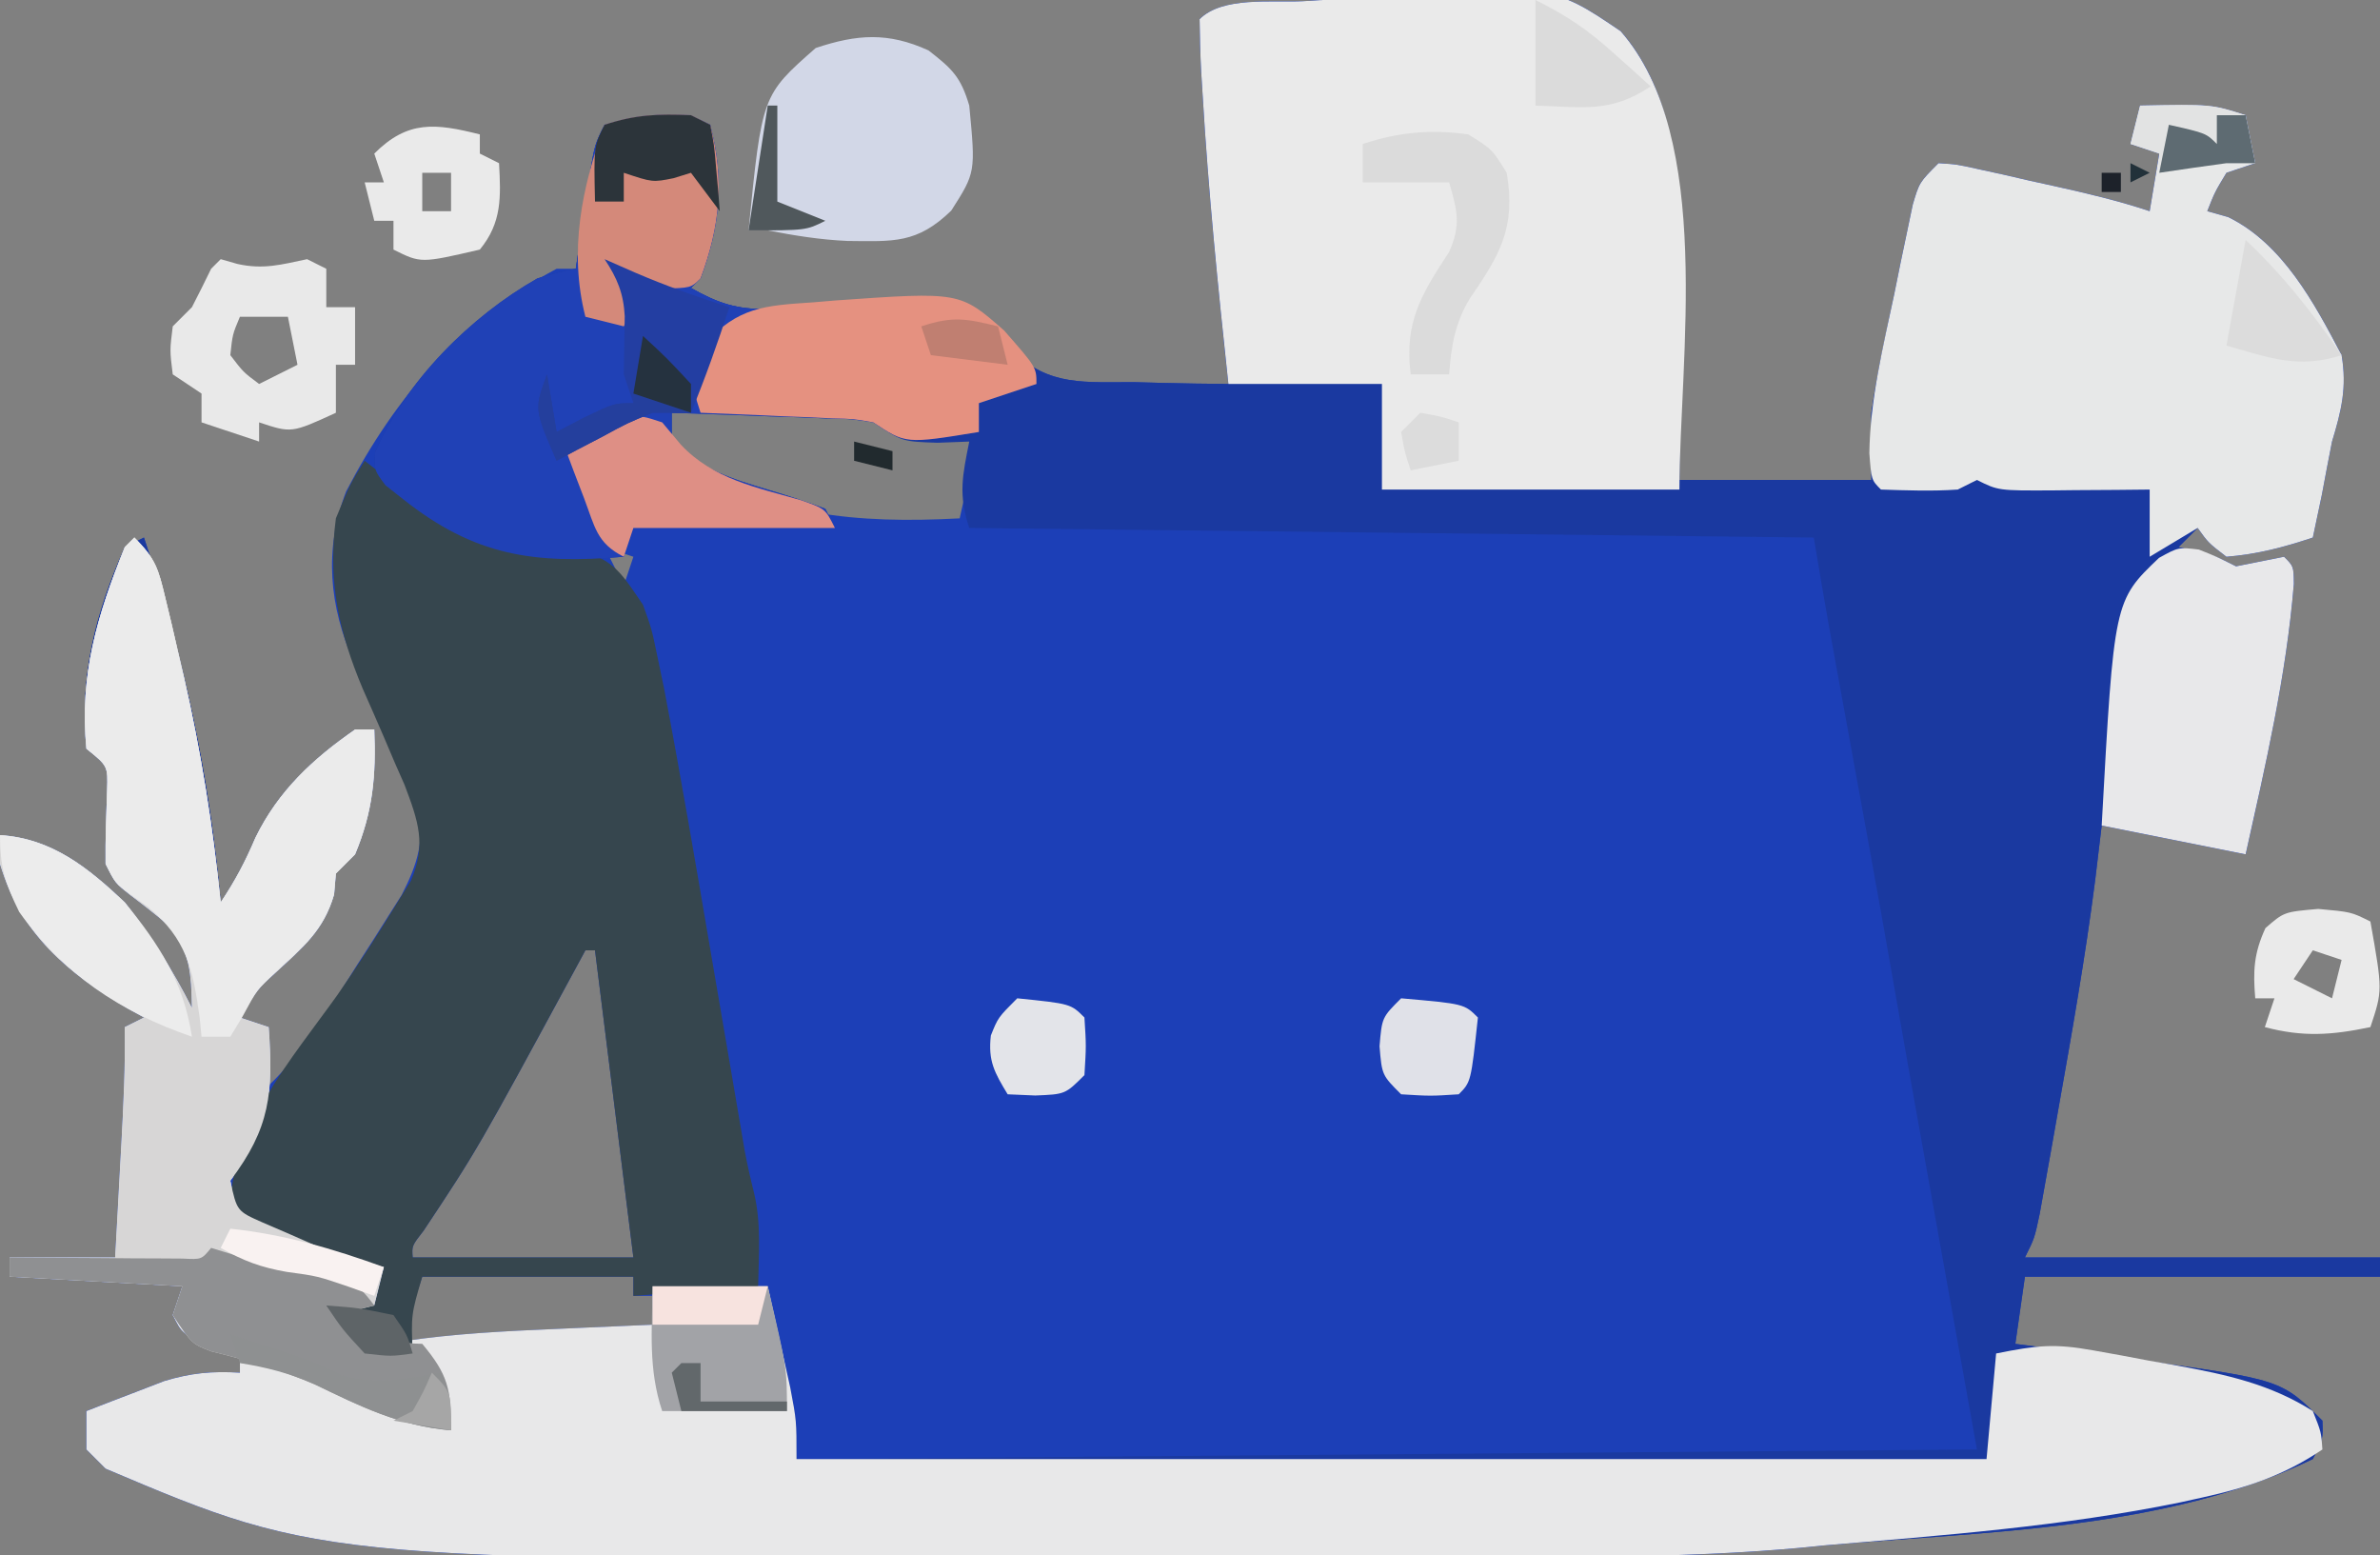 <?xml version="1.0" encoding="UTF-8"?>
<svg version="1.1" xmlns="http://www.w3.org/2000/svg" width="248" height="162">
<rect width="100%" height="100%" fill="#808080" stroke="none"/>
<path d="M0 0 C20.902 -1.459 20.902 -1.459 28.133 3.454 C35.922 12.302 34.225 27.108 34.258 38.204 C34.262 39.377 34.267 40.551 34.272 41.76 C34.277 44.575 34.269 47.389 34.258 50.204 C40.858 50.204 47.458 50.204 54.258 50.204 C54.258 47.894 54.258 45.584 54.258 43.204 C54.855 39.061 55.761 34.985 56.633 30.892 C56.855 29.795 57.076 28.699 57.305 27.569 C57.524 26.525 57.743 25.48 57.969 24.403 C58.267 22.978 58.267 22.978 58.572 21.523 C59.258 19.204 59.258 19.204 61.258 17.204 C63.181 17.328 63.181 17.328 65.504 17.849 C66.341 18.031 67.178 18.213 68.041 18.401 C68.917 18.604 69.793 18.807 70.695 19.017 C71.567 19.208 72.439 19.399 73.338 19.597 C76.709 20.345 79.979 21.111 83.258 22.204 C83.588 20.224 83.918 18.244 84.258 16.204 C83.268 15.874 82.278 15.544 81.258 15.204 C81.588 13.884 81.918 12.564 82.258 11.204 C89.686 11.061 89.686 11.061 93.258 12.204 C93.588 13.854 93.918 15.504 94.258 17.204 C93.268 17.534 92.278 17.864 91.258 18.204 C90.049 20.204 90.049 20.204 89.258 22.204 C89.982 22.409 90.707 22.614 91.453 22.825 C97.115 25.609 100.408 31.756 103.258 37.204 C103.827 40.557 103.236 42.986 102.258 46.204 C101.893 48.056 101.538 49.91 101.195 51.767 C100.887 53.247 100.576 54.726 100.258 56.204 C97.184 57.229 94.49 57.935 91.258 58.204 C89.383 56.767 89.383 56.767 88.258 55.204 C87.268 56.194 87.268 56.194 86.258 57.204 C86.877 57.348 87.495 57.493 88.133 57.642 C90.258 58.204 90.258 58.204 92.258 59.204 C93.926 58.879 95.593 58.546 97.258 58.204 C98.258 59.204 98.258 59.204 98.277 61.04 C97.498 70.598 95.339 79.862 93.258 89.204 C88.308 88.214 83.358 87.224 78.258 86.204 C78.031 88.102 77.804 89.999 77.57 91.954 C76.538 100.018 75.117 108.014 73.695 116.017 C73.473 117.275 73.251 118.533 73.023 119.83 C72.81 121.012 72.598 122.194 72.379 123.411 C72.187 124.478 71.996 125.545 71.799 126.645 C71.258 129.204 71.258 129.204 70.258 131.204 C82.468 131.204 94.678 131.204 107.258 131.204 C107.258 131.864 107.258 132.524 107.258 133.204 C95.048 133.204 82.838 133.204 70.258 133.204 C69.928 135.514 69.598 137.824 69.258 140.204 C70.141 140.317 70.141 140.317 71.043 140.432 C73.762 140.784 76.478 141.15 79.195 141.517 C80.122 141.635 81.048 141.752 82.002 141.874 C96.977 143.923 96.977 143.923 101.258 148.204 C101.32 150.142 101.32 150.142 100.258 152.204 C84.814 159.651 66.061 159.734 49.258 161.204 C48.419 161.288 47.579 161.373 46.715 161.46 C35.72 162.461 24.719 162.388 13.688 162.407 C12.066 162.411 12.066 162.411 10.413 162.416 C4.673 162.431 -1.067 162.44 -6.807 162.444 C-11.474 162.449 -16.142 162.462 -20.81 162.485 C-106.838 162.899 -106.838 162.899 -129.742 153.204 C-130.402 152.544 -131.062 151.884 -131.742 151.204 C-131.742 149.884 -131.742 148.564 -131.742 147.204 C-130.017 146.527 -128.287 145.863 -126.555 145.204 C-125.592 144.833 -124.629 144.462 -123.637 144.079 C-120.82 143.228 -118.661 143.033 -115.742 143.204 C-115.742 142.544 -115.742 141.884 -115.742 141.204 C-116.712 140.915 -117.681 140.627 -118.68 140.329 C-121.742 139.204 -121.742 139.204 -122.742 137.204 C-122.412 136.214 -122.082 135.224 -121.742 134.204 C-127.682 133.874 -133.622 133.544 -139.742 133.204 C-139.742 132.544 -139.742 131.884 -139.742 131.204 C-136.112 131.204 -132.482 131.204 -128.742 131.204 C-128.574 128.142 -128.407 125.079 -128.242 122.017 C-128.194 121.152 -128.147 120.288 -128.098 119.397 C-127.879 115.329 -127.675 111.281 -127.742 107.204 C-126.752 106.709 -126.752 106.709 -125.742 106.204 C-126.262 105.913 -126.781 105.621 -127.316 105.321 C-133.696 101.572 -138.546 97.593 -140.742 90.204 C-140.742 89.214 -140.742 88.224 -140.742 87.204 C-135.329 87.542 -131.554 90.6 -127.742 94.204 C-125.048 97.665 -122.704 101.28 -120.742 105.204 C-120.812 101.714 -120.9 99.121 -123.332 96.474 C-124.579 95.44 -125.851 94.436 -127.148 93.466 C-128.742 92.204 -128.742 92.204 -129.742 90.204 C-129.773 87.636 -129.675 85.083 -129.582 82.517 C-129.502 80.007 -129.502 80.007 -131.742 78.204 C-132.473 70.653 -130.822 64.127 -127.742 57.204 C-126.752 56.709 -126.752 56.709 -125.742 56.204 C-121.555 68.617 -118.908 81.143 -117.742 94.204 C-116.183 91.866 -115.2 89.984 -114.117 87.454 C-111.749 82.61 -108.149 79.256 -103.742 76.204 C-103.082 76.204 -102.422 76.204 -101.742 76.204 C-101.55 81.015 -101.875 84.744 -103.742 89.204 C-104.402 89.864 -105.062 90.524 -105.742 91.204 C-105.835 92.287 -105.835 92.287 -105.93 93.392 C-107.022 97.174 -109.203 98.928 -112.051 101.556 C-113.954 103.296 -113.954 103.296 -115.742 106.204 C-114.257 106.699 -114.257 106.699 -112.742 107.204 C-113.072 109.514 -113.402 111.824 -113.742 114.204 C-109.391 110.401 -106.6 105.611 -103.555 100.767 C-103.009 99.92 -102.463 99.074 -101.9 98.202 C-101.38 97.379 -100.86 96.556 -100.324 95.708 C-99.616 94.591 -99.616 94.591 -98.894 93.452 C-97.201 90.148 -96.372 87.588 -97.347 83.94 C-97.848 82.814 -97.848 82.814 -98.359 81.665 C-98.899 80.424 -98.899 80.424 -99.449 79.157 C-99.835 78.306 -100.22 77.456 -100.617 76.579 C-101.365 74.879 -102.113 73.178 -102.859 71.478 C-103.196 70.729 -103.532 69.981 -103.878 69.209 C-106.43 63.286 -107.004 57.524 -104.684 51.419 C-99.589 41.603 -92.607 33.423 -82.742 28.204 C-82.082 28.204 -81.422 28.204 -80.742 28.204 C-80.609 27.289 -80.477 26.374 -80.34 25.431 C-80.163 24.242 -79.987 23.054 -79.805 21.829 C-79.631 20.646 -79.457 19.462 -79.277 18.243 C-78.742 15.204 -78.742 15.204 -77.742 13.204 C-75.746 12.755 -75.746 12.755 -73.305 12.517 C-72.502 12.43 -71.699 12.344 -70.871 12.255 C-68.742 12.204 -68.742 12.204 -66.742 13.204 C-65.227 18.897 -65.701 23.761 -67.742 29.204 C-68.237 29.699 -68.237 29.699 -68.742 30.204 C-65.935 31.789 -63.963 32.459 -60.742 32.392 C-59.961 32.379 -59.18 32.366 -58.375 32.353 C-55.438 32.187 -52.54 31.846 -49.617 31.517 C-44.269 31.047 -41.308 31.351 -36.742 34.204 C-36.232 35.051 -35.721 35.898 -35.195 36.771 C-31.432 40.504 -27.601 39.984 -22.492 40.017 C-21.556 40.042 -20.62 40.067 -19.656 40.093 C-17.351 40.152 -15.048 40.188 -12.742 40.204 C-12.875 38.969 -13.008 37.734 -13.145 36.462 C-14.071 27.656 -14.911 18.857 -15.43 10.017 C-15.478 9.245 -15.526 8.474 -15.576 7.679 C-15.674 5.856 -15.714 4.03 -15.742 2.204 C-13.341 -0.197 -8.209 0.497 -4.992 0.33 C-3.327 0.237 -1.663 0.124 0 0 Z M-72.742 41.204 C-72.483 44.318 -72.011 45.898 -69.93 48.267 C-60.588 53.945 -51.491 54.777 -40.742 54.204 C-40.082 51.234 -39.422 48.264 -38.742 45.204 C-41.721 45.302 -41.721 45.302 -44.699 45.399 C-46.742 45.204 -46.742 45.204 -49.742 43.204 C-52.029 42.854 -52.029 42.854 -54.559 42.825 C-55.487 42.791 -56.416 42.757 -57.373 42.722 C-58.824 42.682 -58.824 42.682 -60.305 42.642 C-62.223 42.582 -64.141 42.518 -66.059 42.45 C-66.909 42.426 -67.759 42.402 -68.635 42.378 C-70.742 42.204 -70.742 42.204 -72.742 41.204 Z M-77.742 57.204 C-77.082 58.524 -76.422 59.844 -75.742 61.204 C-75.412 60.214 -75.082 59.224 -74.742 58.204 C-75.732 57.874 -76.722 57.544 -77.742 57.204 Z M-79.742 99.204 C-80.039 99.752 -80.335 100.301 -80.641 100.865 C-91.001 119.975 -91.001 119.975 -96.598 128.403 C-97.832 129.989 -97.832 129.989 -97.742 131.204 C-90.152 131.204 -82.562 131.204 -74.742 131.204 C-76.062 120.644 -77.382 110.084 -78.742 99.204 C-79.072 99.204 -79.402 99.204 -79.742 99.204 Z M-96.742 133.204 C-97.072 134.194 -97.402 135.184 -97.742 136.204 C-98.402 136.864 -99.062 137.524 -99.742 138.204 C-97.916 140.493 -97.916 140.493 -95.22 140.248 C-94.183 140.153 -93.146 140.059 -92.078 139.962 C-90.396 139.817 -90.396 139.817 -88.68 139.669 C-86.916 139.501 -86.916 139.501 -85.117 139.329 C-83.934 139.225 -82.75 139.12 -81.531 139.013 C-78.601 138.753 -75.671 138.483 -72.742 138.204 C-72.742 137.214 -72.742 136.224 -72.742 135.204 C-73.402 135.204 -74.062 135.204 -74.742 135.204 C-74.742 134.544 -74.742 133.884 -74.742 133.204 C-82.002 133.204 -89.262 133.204 -96.742 133.204 Z " fill="#1C3FB7" transform="translate(140.742,-0.204)"/>
<path d="M0 0 C20.902 -1.459 20.902 -1.459 28.133 3.454 C35.922 12.302 34.225 27.108 34.258 38.204 C34.262 39.377 34.267 40.551 34.272 41.76 C34.277 44.575 34.269 47.389 34.258 50.204 C40.858 50.204 47.458 50.204 54.258 50.204 C54.258 47.894 54.258 45.584 54.258 43.204 C54.855 39.061 55.761 34.985 56.633 30.892 C56.855 29.795 57.076 28.699 57.305 27.569 C57.524 26.525 57.743 25.48 57.969 24.403 C58.267 22.978 58.267 22.978 58.572 21.523 C59.258 19.204 59.258 19.204 61.258 17.204 C63.181 17.328 63.181 17.328 65.504 17.849 C66.341 18.031 67.178 18.213 68.041 18.401 C68.917 18.604 69.793 18.807 70.695 19.017 C71.567 19.208 72.439 19.399 73.338 19.597 C76.709 20.345 79.979 21.111 83.258 22.204 C83.588 20.224 83.918 18.244 84.258 16.204 C83.268 15.874 82.278 15.544 81.258 15.204 C81.588 13.884 81.918 12.564 82.258 11.204 C89.686 11.061 89.686 11.061 93.258 12.204 C93.588 13.854 93.918 15.504 94.258 17.204 C93.268 17.534 92.278 17.864 91.258 18.204 C90.049 20.204 90.049 20.204 89.258 22.204 C89.982 22.409 90.707 22.614 91.453 22.825 C97.115 25.609 100.408 31.756 103.258 37.204 C103.827 40.557 103.236 42.986 102.258 46.204 C101.893 48.056 101.538 49.91 101.195 51.767 C100.887 53.247 100.576 54.726 100.258 56.204 C97.184 57.229 94.49 57.935 91.258 58.204 C89.383 56.767 89.383 56.767 88.258 55.204 C87.268 56.194 87.268 56.194 86.258 57.204 C86.877 57.348 87.495 57.493 88.133 57.642 C90.258 58.204 90.258 58.204 92.258 59.204 C93.926 58.879 95.593 58.546 97.258 58.204 C98.258 59.204 98.258 59.204 98.277 61.04 C97.498 70.598 95.339 79.862 93.258 89.204 C88.308 88.214 83.358 87.224 78.258 86.204 C78.031 88.102 77.804 89.999 77.57 91.954 C76.538 100.018 75.117 108.014 73.695 116.017 C73.473 117.275 73.251 118.533 73.023 119.83 C72.81 121.012 72.598 122.194 72.379 123.411 C72.187 124.478 71.996 125.545 71.799 126.645 C71.258 129.204 71.258 129.204 70.258 131.204 C82.468 131.204 94.678 131.204 107.258 131.204 C107.258 131.864 107.258 132.524 107.258 133.204 C95.048 133.204 82.838 133.204 70.258 133.204 C69.928 135.514 69.598 137.824 69.258 140.204 C70.141 140.317 70.141 140.317 71.043 140.432 C73.762 140.784 76.478 141.15 79.195 141.517 C80.122 141.635 81.048 141.752 82.002 141.874 C96.977 143.923 96.977 143.923 101.258 148.204 C101.32 150.142 101.32 150.142 100.258 152.204 C84.814 159.651 66.061 159.734 49.258 161.204 C48.419 161.288 47.579 161.373 46.715 161.46 C35.72 162.461 24.719 162.388 13.688 162.407 C12.066 162.411 12.066 162.411 10.413 162.416 C4.673 162.431 -1.067 162.44 -6.807 162.444 C-11.474 162.449 -16.142 162.462 -20.81 162.485 C-106.838 162.899 -106.838 162.899 -129.742 153.204 C-130.402 152.544 -131.062 151.884 -131.742 151.204 C-131.742 149.884 -131.742 148.564 -131.742 147.204 C-130.017 146.527 -128.287 145.863 -126.555 145.204 C-125.592 144.833 -124.629 144.462 -123.637 144.079 C-120.82 143.228 -118.661 143.033 -115.742 143.204 C-115.742 142.544 -115.742 141.884 -115.742 141.204 C-116.712 140.915 -117.681 140.627 -118.68 140.329 C-121.742 139.204 -121.742 139.204 -122.742 137.204 C-122.412 136.214 -122.082 135.224 -121.742 134.204 C-127.682 133.874 -133.622 133.544 -139.742 133.204 C-139.742 132.544 -139.742 131.884 -139.742 131.204 C-136.112 131.204 -132.482 131.204 -128.742 131.204 C-128.574 128.142 -128.407 125.079 -128.242 122.017 C-128.194 121.152 -128.147 120.288 -128.098 119.397 C-127.879 115.329 -127.675 111.281 -127.742 107.204 C-126.752 106.709 -126.752 106.709 -125.742 106.204 C-126.262 105.913 -126.781 105.621 -127.316 105.321 C-133.696 101.572 -138.546 97.593 -140.742 90.204 C-140.742 89.214 -140.742 88.224 -140.742 87.204 C-135.329 87.542 -131.554 90.6 -127.742 94.204 C-125.048 97.665 -122.704 101.28 -120.742 105.204 C-120.812 101.714 -120.9 99.121 -123.332 96.474 C-124.579 95.44 -125.851 94.436 -127.148 93.466 C-128.742 92.204 -128.742 92.204 -129.742 90.204 C-129.773 87.636 -129.675 85.083 -129.582 82.517 C-129.502 80.007 -129.502 80.007 -131.742 78.204 C-132.473 70.653 -130.822 64.127 -127.742 57.204 C-126.752 56.709 -126.752 56.709 -125.742 56.204 C-121.555 68.617 -118.908 81.143 -117.742 94.204 C-116.183 91.866 -115.2 89.984 -114.117 87.454 C-111.749 82.61 -108.149 79.256 -103.742 76.204 C-103.082 76.204 -102.422 76.204 -101.742 76.204 C-101.55 81.015 -101.875 84.744 -103.742 89.204 C-104.402 89.864 -105.062 90.524 -105.742 91.204 C-105.835 92.287 -105.835 92.287 -105.93 93.392 C-107.022 97.174 -109.203 98.928 -112.051 101.556 C-113.954 103.296 -113.954 103.296 -115.742 106.204 C-114.257 106.699 -114.257 106.699 -112.742 107.204 C-112.253 114.081 -112.586 117.707 -116.742 123.204 C-116.056 126.373 -116.056 126.373 -113.379 127.556 C-112.406 127.976 -111.432 128.396 -110.43 128.829 C-108.981 129.467 -108.981 129.467 -107.504 130.118 C-105.242 131.008 -103.113 131.697 -100.742 132.204 C-101.072 133.524 -101.402 134.844 -101.742 136.204 C-103.062 136.534 -104.382 136.864 -105.742 137.204 C-104.499 138.805 -104.499 138.805 -102.742 140.204 C-100.818 140.37 -100.818 140.37 -98.746 139.927 C-93.393 139.129 -88.084 138.871 -82.68 138.642 C-81.719 138.598 -80.758 138.555 -79.768 138.511 C-77.426 138.406 -75.084 138.304 -72.742 138.204 C-72.742 136.884 -72.742 135.564 -72.742 134.204 C-68.782 134.204 -64.822 134.204 -60.742 134.204 C-60.237 136.453 -59.738 138.703 -59.242 140.954 C-58.964 142.207 -58.685 143.46 -58.398 144.751 C-57.742 148.204 -57.742 148.204 -57.742 152.204 C3.143 151.709 3.143 151.709 65.258 151.204 C62.948 138.334 60.638 125.464 58.258 112.204 C57.268 106.594 56.278 100.984 55.258 95.204 C54.738 92.314 54.215 89.425 53.688 86.536 C53.561 85.842 53.434 85.148 53.304 84.433 C52.914 82.294 52.524 80.155 52.133 78.017 C51.609 75.148 51.086 72.28 50.562 69.411 C50.335 68.168 50.108 66.925 49.875 65.645 C49.311 62.502 48.783 59.353 48.258 56.204 C19.218 55.874 -9.822 55.544 -39.742 55.204 C-40.902 51.726 -40.45 49.745 -39.742 46.204 C-41.382 46.266 -41.382 46.266 -43.055 46.329 C-46.742 46.204 -46.742 46.204 -49.742 44.204 C-52.061 43.838 -52.061 43.838 -54.629 43.79 C-55.567 43.751 -56.504 43.713 -57.471 43.673 C-58.935 43.626 -58.935 43.626 -60.43 43.579 C-61.418 43.54 -62.406 43.502 -63.424 43.462 C-65.863 43.368 -68.302 43.282 -70.742 43.204 C-70.742 44.194 -70.742 45.184 -70.742 46.204 C-67.752 49.093 -64.481 50.085 -60.555 51.267 C-58.599 51.855 -56.655 52.489 -54.742 53.204 C-54.412 53.864 -54.082 54.524 -53.742 55.204 C-60.672 55.204 -67.602 55.204 -74.742 55.204 C-75.072 56.194 -75.402 57.184 -75.742 58.204 C-85.11 58.997 -91.283 58.123 -98.742 52.204 C-99.348 51.726 -99.954 51.248 -100.578 50.755 C-101.742 49.204 -101.742 49.204 -101.652 47.321 C-98.46 39.895 -91.725 33.18 -84.742 29.204 C-82.508 28.552 -82.508 28.552 -80.742 28.204 C-80.609 27.289 -80.477 26.374 -80.34 25.431 C-80.163 24.242 -79.987 23.054 -79.805 21.829 C-79.631 20.646 -79.457 19.462 -79.277 18.243 C-78.742 15.204 -78.742 15.204 -77.742 13.204 C-75.746 12.755 -75.746 12.755 -73.305 12.517 C-72.502 12.43 -71.699 12.344 -70.871 12.255 C-68.742 12.204 -68.742 12.204 -66.742 13.204 C-65.227 18.897 -65.701 23.761 -67.742 29.204 C-68.237 29.699 -68.237 29.699 -68.742 30.204 C-65.935 31.789 -63.963 32.459 -60.742 32.392 C-59.961 32.379 -59.18 32.366 -58.375 32.353 C-55.438 32.187 -52.54 31.846 -49.617 31.517 C-44.269 31.047 -41.308 31.351 -36.742 34.204 C-36.232 35.051 -35.721 35.898 -35.195 36.771 C-31.432 40.504 -27.601 39.984 -22.492 40.017 C-21.556 40.042 -20.62 40.067 -19.656 40.093 C-17.351 40.152 -15.048 40.188 -12.742 40.204 C-12.875 38.969 -13.008 37.734 -13.145 36.462 C-14.071 27.656 -14.911 18.857 -15.43 10.017 C-15.478 9.245 -15.526 8.474 -15.576 7.679 C-15.674 5.856 -15.714 4.03 -15.742 2.204 C-13.341 -0.197 -8.209 0.497 -4.992 0.33 C-3.327 0.237 -1.663 0.124 0 0 Z " fill="#1A39A0" transform="translate(140.742,-0.204)"/>
<path d="M0 0 C2.235 2.235 2.495 3.254 3.219 6.262 C3.428 7.127 3.637 7.992 3.853 8.884 C4.066 9.809 4.28 10.734 4.5 11.688 C4.721 12.626 4.941 13.565 5.169 14.532 C6.949 22.315 8.183 30.059 9 38 C10.559 35.662 11.542 33.78 12.625 31.25 C14.993 26.405 18.593 23.052 23 20 C23.66 20 24.32 20 25 20 C25.192 24.811 24.867 28.54 23 33 C22.34 33.66 21.68 34.32 21 35 C20.938 35.722 20.876 36.444 20.812 37.188 C19.72 40.97 17.539 42.724 14.691 45.352 C12.788 47.092 12.788 47.092 11 50 C12.485 50.495 12.485 50.495 14 51 C14.489 57.877 14.157 61.503 10 67 C10.686 70.169 10.686 70.169 13.363 71.352 C14.337 71.772 15.31 72.192 16.312 72.625 C17.278 73.05 18.244 73.476 19.238 73.914 C21.5 74.804 23.63 75.493 26 76 C25.505 77.98 25.505 77.98 25 80 C23.02 80.495 23.02 80.495 21 81 C22.243 82.6 22.243 82.6 24 84 C25.924 84.166 25.924 84.166 27.996 83.723 C33.35 82.925 38.658 82.667 44.062 82.438 C45.023 82.394 45.984 82.351 46.975 82.307 C49.316 82.202 51.658 82.1 54 82 C54 80.68 54 79.36 54 78 C57.96 78 61.92 78 66 78 C66.505 80.249 67.004 82.499 67.5 84.75 C67.778 86.003 68.057 87.256 68.344 88.547 C69 92 69 92 69 96 C109.92 96 150.84 96 193 96 C193.33 92.37 193.66 88.74 194 85 C198.279 84.144 200.05 83.947 204.09 84.672 C205.039 84.842 205.989 85.012 206.967 85.188 C207.947 85.373 208.927 85.559 209.938 85.75 C210.914 85.92 211.89 86.09 212.896 86.266 C218.011 87.209 222.538 88.175 227 91 C227.875 93.188 227.875 93.188 228 95 C224.028 97.689 220.137 98.987 215.5 100 C214.742 100.167 213.985 100.335 213.204 100.507 C200.971 103.017 188.429 103.95 176 105 C175.163 105.084 174.326 105.167 173.464 105.254 C162.466 106.255 151.464 106.183 140.43 106.203 C138.809 106.207 138.809 106.207 137.155 106.212 C131.415 106.227 125.675 106.236 119.936 106.24 C115.268 106.245 110.6 106.258 105.933 106.281 C19.904 106.695 19.904 106.695 -3 97 C-3.66 96.34 -4.32 95.68 -5 95 C-5 93.68 -5 92.36 -5 91 C-3.275 90.323 -1.545 89.659 0.188 89 C1.15 88.629 2.113 88.257 3.105 87.875 C5.922 87.024 8.082 86.829 11 87 C11 86.34 11 85.68 11 85 C10.031 84.711 9.061 84.422 8.062 84.125 C5 83 5 83 4 81 C4.495 79.515 4.495 79.515 5 78 C-0.94 77.67 -6.88 77.34 -13 77 C-13 76.34 -13 75.68 -13 75 C-9.37 75 -5.74 75 -2 75 C-1.832 71.938 -1.665 68.875 -1.5 65.812 C-1.452 64.948 -1.405 64.084 -1.355 63.193 C-1.137 59.124 -0.932 55.077 -1 51 C-0.01 50.505 -0.01 50.505 1 50 C0.481 49.709 -0.039 49.417 -0.574 49.117 C-6.953 45.368 -11.803 41.389 -14 34 C-14 33.01 -14 32.02 -14 31 C-8.586 31.338 -4.812 34.396 -1 38 C1.694 41.461 4.038 45.076 6 49 C5.93 45.51 5.842 42.917 3.41 40.27 C2.163 39.236 0.891 38.232 -0.406 37.262 C-2 36 -2 36 -3 34 C-3.03 31.432 -2.933 28.879 -2.84 26.312 C-2.759 23.803 -2.759 23.803 -5 22 C-5.741 14.344 -3.864 8.085 -1 1 C-0.67 0.67 -0.34 0.34 0 0 Z " fill="#E8E8E9" transform="translate(14,56)"/>
<path d="M0 0 C0.508 0.398 1.016 0.797 1.539 1.207 C8.534 6.59 13.451 9.323 22.414 9.398 C26.039 10.242 26.915 11.981 29 15 C29.902 17.504 29.902 17.504 30.492 20.34 C30.73 21.483 30.968 22.626 31.214 23.804 C32.973 33.035 34.549 42.299 36.125 51.562 C36.664 54.715 37.204 57.868 37.746 61.02 C38.08 62.969 38.413 64.918 38.744 66.867 C38.894 67.746 39.045 68.624 39.2 69.53 C39.396 70.683 39.396 70.683 39.596 71.86 C39.867 73.298 40.184 74.727 40.544 76.146 C41.345 79.404 41.056 82.66 41 86 C34.565 86.495 34.565 86.495 28 87 C28 86.34 28 85.68 28 85 C20.74 85 13.48 85 6 85 C4.838 88.96 4.838 88.96 5 93 C2.75 93.312 2.75 93.312 0 93 C-2.312 90.5 -2.312 90.5 -4 88 C-2.35 88 -0.7 88 1 88 C1.33 86.68 1.66 85.36 2 84 C0.546 83.907 0.546 83.907 -0.938 83.812 C-5.882 83.144 -9.811 80.574 -14 78 C-14 69.594 -7.554 62.252 -2.816 55.617 C-0.785 52.691 1.134 49.722 3 46.688 C3.598 45.722 4.196 44.756 4.812 43.762 C6.449 39.955 5.585 37.549 4.152 33.755 C3.822 33.007 3.492 32.259 3.152 31.488 C2.795 30.647 2.437 29.806 2.068 28.939 C1.321 27.203 0.563 25.471 -0.205 23.744 C-2.721 17.761 -3.85 12.499 -3 6 C-1.5 2.375 -1.5 2.375 0 0 Z M23 51 C22.703 51.548 22.407 52.097 22.101 52.661 C11.742 71.771 11.742 71.771 6.145 80.199 C4.911 81.785 4.911 81.785 5 83 C12.59 83 20.18 83 28 83 C26.68 72.44 25.36 61.88 24 51 C23.67 51 23.34 51 23 51 Z " fill="#36464E" transform="translate(38,48)"/>
<path d="M0 0 C20.902 -1.459 20.902 -1.459 28.133 3.454 C37.897 14.56 34.258 37.742 34.258 51.204 C24.028 51.204 13.798 51.204 3.258 51.204 C3.258 47.574 3.258 43.944 3.258 40.204 C-2.022 40.204 -7.302 40.204 -12.742 40.204 C-13.823 30.154 -14.837 20.109 -15.43 10.017 C-15.478 9.245 -15.526 8.474 -15.576 7.679 C-15.674 5.856 -15.714 4.03 -15.742 2.204 C-13.341 -0.197 -8.209 0.497 -4.992 0.33 C-3.327 0.237 -1.663 0.124 0 0 Z " fill="#EAEAEA" transform="translate(140.742,-0.204)"/>
<path d="M0 0 C7.429 -0.143 7.429 -0.143 11 1 C11.495 3.475 11.495 3.475 12 6 C11.01 6.33 10.02 6.66 9 7 C7.791 9 7.791 9 7 11 C7.724 11.205 8.449 11.41 9.195 11.621 C14.858 14.405 18.15 20.551 21 26 C21.569 29.353 20.978 31.782 20 35 C19.635 36.852 19.281 38.706 18.938 40.562 C18.629 42.042 18.318 43.522 18 45 C14.926 46.025 12.232 46.731 9 47 C7.125 45.562 7.125 45.562 6 44 C4.35 44.99 2.7 45.98 1 47 C1 44.69 1 42.38 1 40 C-0.698 40.017 -0.698 40.017 -2.43 40.035 C-3.911 40.045 -5.393 40.054 -6.875 40.062 C-7.621 40.071 -8.368 40.079 -9.137 40.088 C-14.773 40.113 -14.773 40.113 -17 39 C-17.99 39.495 -17.99 39.495 -19 40 C-21.69 40.187 -24.297 40.086 -27 40 C-28 39 -28 39 -28.211 36.207 C-28.128 30.595 -26.79 25.155 -25.625 19.688 C-25.403 18.591 -25.182 17.495 -24.953 16.365 C-24.734 15.32 -24.515 14.276 -24.289 13.199 C-24.09 12.249 -23.891 11.298 -23.686 10.319 C-23 8 -23 8 -21 6 C-19.076 6.124 -19.076 6.124 -16.754 6.645 C-15.917 6.827 -15.079 7.009 -14.217 7.197 C-13.341 7.4 -12.465 7.603 -11.562 7.812 C-10.254 8.1 -10.254 8.1 -8.92 8.393 C-5.549 9.141 -2.278 9.907 1 11 C1.33 9.02 1.66 7.04 2 5 C1.01 4.67 0.02 4.34 -1 4 C-0.67 2.68 -0.34 1.36 0 0 Z " fill="#E7E8E8" transform="translate(223,11)"/>
<path d="M0 0 C2.235 2.235 2.495 3.254 3.219 6.262 C3.428 7.127 3.637 7.992 3.853 8.884 C4.066 9.809 4.28 10.734 4.5 11.688 C4.721 12.626 4.941 13.565 5.169 14.532 C6.949 22.315 8.183 30.059 9 38 C10.559 35.662 11.542 33.78 12.625 31.25 C14.993 26.405 18.593 23.052 23 20 C23.66 20 24.32 20 25 20 C25.192 24.811 24.867 28.54 23 33 C22.34 33.66 21.68 34.32 21 35 C20.938 35.722 20.876 36.444 20.812 37.188 C19.72 40.97 17.539 42.724 14.691 45.352 C12.788 47.092 12.788 47.092 11 50 C12.485 50.495 12.485 50.495 14 51 C14.489 57.877 14.157 61.503 10 67 C10.686 70.169 10.686 70.169 13.363 71.352 C14.337 71.772 15.31 72.192 16.312 72.625 C17.278 73.05 18.244 73.476 19.238 73.914 C21.5 74.804 23.63 75.493 26 76 C25.505 77.98 25.505 77.98 25 80 C23.02 80.495 23.02 80.495 21 81 C22.121 82.625 22.121 82.625 24 84 C24.99 83.959 25.98 83.918 27 83.875 C27.99 83.916 28.98 83.957 30 84 C32.704 87.244 33 88.709 33 93 C27.716 92.572 23.604 90.508 18.895 88.266 C15.339 86.711 11.758 85.7 7.996 84.773 C6 84 6 84 4 81 C4.495 79.515 4.495 79.515 5 78 C-0.94 77.67 -6.88 77.34 -13 77 C-13 76.34 -13 75.68 -13 75 C-9.37 75 -5.74 75 -2 75 C-1.832 71.938 -1.665 68.875 -1.5 65.812 C-1.452 64.948 -1.405 64.084 -1.355 63.193 C-1.137 59.124 -0.932 55.077 -1 51 C-0.01 50.505 -0.01 50.505 1 50 C0.481 49.709 -0.039 49.417 -0.574 49.117 C-6.953 45.368 -11.803 41.389 -14 34 C-14 33.01 -14 32.02 -14 31 C-8.586 31.338 -4.812 34.396 -1 38 C1.694 41.461 4.038 45.076 6 49 C5.93 45.51 5.842 42.917 3.41 40.27 C2.163 39.236 0.891 38.232 -0.406 37.262 C-2 36 -2 36 -3 34 C-3.03 31.432 -2.933 28.879 -2.84 26.312 C-2.759 23.803 -2.759 23.803 -5 22 C-5.741 14.344 -3.864 8.085 -1 1 C-0.67 0.67 -0.34 0.34 0 0 Z " fill="#D7D6D6" transform="translate(14,56)"/>
<path d="M0 0 C0.66 0.33 1.32 0.66 2 1 C3.515 6.693 3.041 11.556 1 17 C0.505 17.495 0.505 17.495 0 18 C2.807 19.585 4.779 20.255 8 20.188 C8.781 20.175 9.562 20.162 10.367 20.148 C13.304 19.983 16.202 19.642 19.125 19.312 C24.478 18.849 27.462 19.069 32 22 C33.641 23.93 34.759 25.766 36 28 C34.02 28.66 32.04 29.32 30 30 C30 30.99 30 31.98 30 33 C22.375 34.25 22.375 34.25 19 32 C16.681 31.634 16.681 31.634 14.113 31.586 C13.175 31.547 12.238 31.509 11.271 31.469 C10.295 31.438 9.319 31.407 8.312 31.375 C7.324 31.336 6.336 31.298 5.318 31.258 C2.879 31.164 0.44 31.078 -2 31 C-2 31.99 -2 32.98 -2 34 C0.99 36.889 4.261 37.881 8.188 39.062 C10.143 39.651 12.087 40.285 14 41 C14.33 41.66 14.66 42.32 15 43 C8.07 43 1.14 43 -6 43 C-6.33 43.99 -6.66 44.98 -7 46 C-16.368 46.793 -22.541 45.918 -30 40 C-30.909 39.283 -30.909 39.283 -31.836 38.551 C-33 37 -33 37 -32.91 35.117 C-29.718 27.691 -22.983 20.975 -16 17 C-13.766 16.348 -13.766 16.348 -12 16 C-11.867 15.085 -11.734 14.17 -11.598 13.227 C-11.421 12.038 -11.244 10.85 -11.062 9.625 C-10.801 7.85 -10.801 7.85 -10.535 6.039 C-10 3 -10 3 -9 1 C-5.774 -0.075 -3.378 -0.144 0 0 Z " fill="#2041B6" transform="translate(72,12)"/>
<path d="M0 0 C2.235 2.235 2.495 3.254 3.219 6.262 C3.428 7.127 3.637 7.992 3.853 8.884 C4.066 9.809 4.28 10.734 4.5 11.688 C4.721 12.626 4.941 13.565 5.169 14.532 C6.949 22.315 8.183 30.059 9 38 C10.559 35.662 11.542 33.78 12.625 31.25 C14.993 26.405 18.593 23.052 23 20 C23.66 20 24.32 20 25 20 C25.192 24.811 24.867 28.54 23 33 C22.34 33.66 21.68 34.32 21 35 C20.938 35.722 20.876 36.444 20.812 37.188 C19.721 40.967 17.54 42.646 14.711 45.285 C12.804 47.057 12.804 47.057 11.25 49.938 C10.838 50.618 10.425 51.299 10 52 C9.01 52 8.02 52 7 52 C6.937 51.348 6.874 50.695 6.809 50.023 C6.104 44.996 5.457 41.811 1.438 38.5 C0.507 37.835 0.507 37.835 -0.441 37.156 C-2 36 -2 36 -3 34 C-3.03 31.432 -2.933 28.879 -2.84 26.312 C-2.759 23.803 -2.759 23.803 -5 22 C-5.741 14.344 -3.864 8.085 -1 1 C-0.67 0.67 -0.34 0.34 0 0 Z " fill="#EBEBEB" transform="translate(14,56)"/>
<path d="M0 0 C1.875 0.75 1.875 0.75 3.875 1.75 C5.543 1.424 7.21 1.092 8.875 0.75 C9.875 1.75 9.875 1.75 9.895 3.586 C9.115 13.144 6.956 22.408 4.875 31.75 C-0.075 30.76 -5.025 29.77 -10.125 28.75 C-8.839 5.34 -8.839 5.34 -4.152 0.867 C-2.125 -0.25 -2.125 -0.25 0 0 Z " fill="#E8E8EA" transform="translate(229.125,57.25)"/>
<path d="M0 0 C2.476 1.925 3.361 2.761 4.25 5.75 C4.913 12.711 4.913 12.711 2.375 16.688 C-1.193 20.151 -3.668 19.898 -8.426 19.852 C-11.256 19.728 -13.971 19.292 -16.75 18.75 C-17.41 18.75 -18.07 18.75 -18.75 18.75 C-17.35 4.667 -17.35 4.667 -11.75 -0.25 C-7.417 -1.694 -4.21 -1.913 0 0 Z " fill="#D2D7E7" transform="translate(96.75,5.25)"/>
<path d="M0 0 C3.359 3.83 3.359 3.83 3.359 5.559 C1.379 6.219 -0.601 6.879 -2.641 7.559 C-2.641 8.549 -2.641 9.539 -2.641 10.559 C-10.266 11.809 -10.266 11.809 -13.641 9.559 C-15.666 9.195 -15.666 9.195 -17.871 9.145 C-18.674 9.106 -19.476 9.067 -20.303 9.027 C-21.553 8.981 -21.553 8.981 -22.828 8.934 C-23.673 8.895 -24.518 8.856 -25.389 8.816 C-27.472 8.722 -29.556 8.639 -31.641 8.559 C-32.703 5.297 -32.724 4.748 -31.246 1.402 C-27.706 -2.462 -25.016 -2.606 -19.953 -2.941 C-19.145 -3.009 -18.337 -3.077 -17.505 -3.146 C-4.612 -4.052 -4.612 -4.052 0 0 Z " fill="#E59180" transform="translate(104.641,34.441)"/>
<path d="M0 0 C1.011 0.309 2.021 0.619 3.062 0.938 C5.703 1.709 7.975 2.114 10.75 2.438 C14.032 3.006 15.064 3.38 17 6 C15.68 6.33 14.36 6.66 13 7 C14.121 8.625 14.121 8.625 16 10 C16.99 9.959 17.98 9.918 19 9.875 C20.485 9.937 20.485 9.937 22 10 C24.704 13.244 25 14.709 25 19 C19.716 18.572 15.604 16.508 10.895 14.266 C7.339 12.711 3.758 11.7 -0.004 10.773 C-2 10 -2 10 -4 7 C-3.67 6.01 -3.34 5.02 -3 4 C-8.94 3.67 -14.88 3.34 -21 3 C-21 2.34 -21 1.68 -21 1 C-20.099 1.008 -20.099 1.008 -19.18 1.016 C-16.474 1.037 -13.768 1.05 -11.062 1.062 C-10.117 1.071 -9.171 1.079 -8.197 1.088 C-7.298 1.091 -6.399 1.094 -5.473 1.098 C-4.64 1.103 -3.807 1.108 -2.949 1.114 C-0.995 1.216 -0.995 1.216 0 0 Z " fill="#8F9092" transform="translate(22,130)"/>
<path d="M0 0 C0.66 0.33 1.32 0.66 2 1 C3.515 6.693 3.041 11.556 1 17 C0 18 0 18 -3 18.062 C-3.99 18.042 -4.98 18.021 -6 18 C-6.33 18 -6.66 18 -7 18 C-6.67 18.66 -6.34 19.32 -6 20 C-6.33 20.66 -6.66 21.32 -7 22 C-8.32 21.67 -9.64 21.34 -11 21 C-12.742 14.191 -11.392 7.549 -9 1 C-5.774 -0.075 -3.378 -0.144 0 0 Z " fill="#D4897A" transform="translate(72,12)"/>
<path d="M0 0 C0.578 0.165 1.155 0.33 1.75 0.5 C4.45 1.1 6.321 0.564 9 0 C9.66 0.33 10.32 0.66 11 1 C11 2.32 11 3.64 11 5 C11.99 5 12.98 5 14 5 C14 6.98 14 8.96 14 11 C13.34 11 12.68 11 12 11 C12 12.65 12 14.3 12 16 C7.375 18.125 7.375 18.125 4 17 C4 17.66 4 18.32 4 19 C2.02 18.34 0.04 17.68 -2 17 C-2 16.01 -2 15.02 -2 14 C-2.99 13.34 -3.98 12.68 -5 12 C-5.312 9.5 -5.312 9.5 -5 7 C-4.34 6.34 -3.68 5.68 -3 5 C-2.317 3.675 -1.649 2.342 -1 1 C-0.67 0.67 -0.34 0.34 0 0 Z M2 6 C1.228 7.837 1.228 7.837 1 10 C2.354 11.772 2.354 11.772 4 13 C5.32 12.34 6.64 11.68 8 11 C7.67 9.35 7.34 7.7 7 6 C5.35 6 3.7 6 2 6 Z " fill="#E9E9E9" transform="translate(23,27)"/>
<path d="M0 0 C0.639 0.763 1.279 1.526 1.938 2.312 C5.301 5.916 9.844 6.785 14.453 8.105 C17 9 17 9 18 11 C11.07 11 4.14 11 -3 11 C-3.33 11.99 -3.66 12.98 -4 14 C-6.833 12.584 -7.017 10.855 -8.125 7.938 C-8.478 7.018 -8.831 6.099 -9.195 5.152 C-9.461 4.442 -9.726 3.732 -10 3 C-3.375 -1.125 -3.375 -1.125 0 0 Z " fill="#DE8F85" transform="translate(69,44)"/>
<path d="M0 0 C5.424 0.339 9.172 3.404 13 7 C16.607 11.423 19.129 15.301 20 21 C12.506 18.424 6.575 14.459 2 8 C0.528 4.986 0 3.364 0 0 Z " fill="#ECECEC" transform="translate(0,87)"/>
<path d="M0 0 C3.96 0 7.92 0 12 0 C14 8.5 14 8.5 14 13 C9.71 13 5.42 13 1 13 C-0.458 8.627 -0.06 4.605 0 0 Z " fill="#A2A3A7" transform="translate(68,134)"/>
<path d="M0 0 C2.5 1.562 2.5 1.562 4 4 C4.984 9.687 3.283 12.569 0.18 17.066 C-1.385 19.631 -1.777 22.03 -2 25 C-3.32 25 -4.64 25 -6 25 C-6.696 19.572 -4.877 16.626 -1.996 12.246 C-0.746 9.428 -1.147 7.906 -2 5 C-4.97 5 -7.94 5 -11 5 C-11 3.68 -11 2.36 -11 1 C-7.288 -0.237 -3.858 -0.543 0 0 Z " fill="#DBDBDB" transform="translate(153,14)"/>
<path d="M0 0 C1.547 0.681 1.547 0.681 3.125 1.375 C6.364 2.767 9.637 3.934 13 5 C11.787 8.724 10.491 12.378 9 16 C7.68 16 6.36 16 5 16 C2.372 17.073 2.372 17.073 -0.25 18.5 C-1.142 18.964 -2.034 19.428 -2.953 19.906 C-3.629 20.267 -4.304 20.628 -5 21 C-7.339 15.616 -7.339 15.616 -6 12 C-5.67 13.98 -5.34 15.96 -5 18 C-4.051 17.505 -3.103 17.01 -2.125 16.5 C1 15 1 15 3 15 C2.67 14.01 2.34 13.02 2 12 C2.032 9.98 2.064 7.961 2.098 5.941 C1.979 3.574 1.31 1.965 0 0 Z " fill="#233EA2" transform="translate(63,27)"/>
<path d="M0 0 C0 0.66 0 1.32 0 2 C0.66 2.33 1.32 2.66 2 3 C2.196 6.536 2.306 9.192 0 12 C-6.146 13.427 -6.146 13.427 -9 12 C-9 11.01 -9 10.02 -9 9 C-9.66 9 -10.32 9 -11 9 C-11.33 7.68 -11.66 6.36 -12 5 C-11.34 5 -10.68 5 -10 5 C-10.33 4.01 -10.66 3.02 -11 2 C-7.499 -1.501 -4.636 -1.159 0 0 Z M-6 4 C-6 5.32 -6 6.64 -6 8 C-5.01 8 -4.02 8 -3 8 C-3 6.68 -3 5.36 -3 4 C-3.99 4 -4.98 4 -6 4 Z " fill="#EAEAEA" transform="translate(50,14)"/>
<path d="M0 0 C3.438 0.312 3.438 0.312 5.438 1.312 C6.711 8.491 6.711 8.491 5.438 12.312 C1.419 13.153 -1.581 13.367 -5.562 12.312 C-5.232 11.322 -4.902 10.332 -4.562 9.312 C-5.223 9.312 -5.883 9.312 -6.562 9.312 C-6.801 6.445 -6.711 4.635 -5.5 2 C-3.562 0.312 -3.562 0.312 0 0 Z M-0.562 4.312 C-1.552 5.798 -1.552 5.798 -2.562 7.312 C-0.583 8.303 -0.583 8.303 1.438 9.312 C1.768 7.992 2.098 6.673 2.438 5.312 C1.448 4.982 0.458 4.652 -0.562 4.312 Z " fill="#EAEAEA" transform="translate(241.562,94.688)"/>
<path d="M0 0 C6.577 0.577 6.577 0.577 8 2 C7.28 8.72 7.28 8.72 6 10 C3.062 10.188 3.062 10.188 0 10 C-2 8 -2 8 -2.25 5 C-2 2 -2 2 0 0 Z " fill="#E0E1E8" transform="translate(146,104)"/>
<path d="M0 0 C5.568 0.568 5.568 0.568 7 2 C7.188 4.938 7.188 4.938 7 8 C5 10 5 10 1.875 10.125 C0.926 10.084 -0.022 10.043 -1 10 C-2.361 7.758 -3.061 6.522 -2.75 3.875 C-2 2 -2 2 0 0 Z " fill="#E3E4E9" transform="translate(106,104)"/>
<path d="M0 0 C0.66 0.33 1.32 0.66 2 1 C2.414 3.066 2.414 3.066 2.625 5.562 C2.7 6.389 2.775 7.215 2.852 8.066 C2.901 8.704 2.95 9.343 3 10 C2.01 8.68 1.02 7.36 0 6 C-0.897 6.278 -0.897 6.278 -1.812 6.562 C-4 7 -4 7 -7 6 C-7 6.99 -7 7.98 -7 9 C-7.99 9 -8.98 9 -10 9 C-10.125 3.25 -10.125 3.25 -9 1 C-5.774 -0.075 -3.378 -0.144 0 0 Z " fill="#2C343A" transform="translate(72,12)"/>
<path d="M0 0 C3.407 1.704 5.48 3.132 8.25 5.625 C8.956 6.257 9.663 6.888 10.391 7.539 C10.922 8.021 11.453 8.503 12 9 C7.798 11.802 4.999 11.145 0 11 C0 7.37 0 3.74 0 0 Z " fill="#DBDBDB" transform="translate(160,0)"/>
<path d="M0 0 C3.925 3.701 6.946 7.55 10 12 C5.479 13.456 2.484 12.27 -2 11 C-1.34 7.37 -0.68 3.74 0 0 Z " fill="#DCDCDC" transform="translate(234,25)"/>
<path d="M0 0 C7.429 -0.143 7.429 -0.143 11 1 C11.33 2.65 11.66 4.3 12 6 C11.01 6 10.02 6 9 6 C6.664 6.317 4.331 6.648 2 7 C2 6.34 2 5.68 2 5 C1.01 4.67 0.02 4.34 -1 4 C-0.67 2.68 -0.34 1.36 0 0 Z " fill="#E2E3E3" transform="translate(223,11)"/>
<path d="M0 0 C1.396 0.456 2.792 0.915 4.188 1.375 C5.015 1.646 5.843 1.916 6.695 2.195 C9 3 9 3 11.562 4.25 C15.237 5.381 18.229 4.639 22 4 C22.33 5.98 22.66 7.96 23 10 C17.655 9.567 13.431 7.473 8.684 5.156 C6.101 4.043 3.768 3.441 1 3 C0.67 2.01 0.34 1.02 0 0 Z " fill="#8E9091" transform="translate(24,139)"/>
<path d="M0 0 C2.5 2.312 2.5 2.312 5 5 C5 5.99 5 6.98 5 8 C3.68 8 2.36 8 1 8 C-1.628 9.073 -1.628 9.073 -4.25 10.5 C-5.142 10.964 -6.034 11.428 -6.953 11.906 C-7.629 12.267 -8.304 12.628 -9 13 C-11.339 7.616 -11.339 7.616 -10 4 C-9.67 5.98 -9.34 7.96 -9 10 C-7.577 9.258 -7.577 9.258 -6.125 8.5 C-3 7 -3 7 -1 7 C-0.67 4.69 -0.34 2.38 0 0 Z " fill="#243F9D" transform="translate(67,35)"/>
<path d="M0 0 C3.96 0 7.92 0 12 0 C11.67 1.32 11.34 2.64 11 4 C7.37 4 3.74 4 0 4 C0 2.68 0 1.36 0 0 Z " fill="#F7E3DF" transform="translate(68,134)"/>
<path d="M0 0 C5.65 0.601 10.662 2.075 16 4 C15.67 4.99 15.34 5.98 15 7 C14.134 6.691 13.268 6.381 12.375 6.062 C9.079 4.935 9.079 4.935 5.875 4.5 C3.188 4.033 1.343 3.352 -1 2 C-0.67 1.34 -0.34 0.68 0 0 Z " fill="#F9F2F1" transform="translate(24,128)"/>
<path d="M0 0 C0.99 0 1.98 0 3 0 C3.33 1.65 3.66 3.3 4 5 C3.01 5 2.02 5 1 5 C-1.336 5.317 -3.669 5.648 -6 6 C-5.67 4.35 -5.34 2.7 -5 1 C-1.125 1.875 -1.125 1.875 0 3 C0 2.01 0 1.02 0 0 Z " fill="#5E6B72" transform="translate(231,12)"/>
<path d="M0 0 C2.125 0.375 2.125 0.375 4 1 C4 2.32 4 3.64 4 5 C2.35 5.33 0.7 5.66 -1 6 C-1.625 4.125 -1.625 4.125 -2 2 C-1.34 1.34 -0.68 0.68 0 0 Z " fill="#DCDCDC" transform="translate(148,43)"/>
<path d="M0 0 C3.375 0.25 3.375 0.25 7 1 C8.438 3.062 8.438 3.062 9 5 C6.75 5.312 6.75 5.312 4 5 C1.688 2.5 1.688 2.5 0 0 Z " fill="#5E6467" transform="translate(34,136)"/>
<path d="M0 0 C2.5 2.312 2.5 2.312 5 5 C5 5.99 5 6.98 5 8 C3.02 7.34 1.04 6.68 -1 6 C-0.67 4.02 -0.34 2.04 0 0 Z " fill="#25323F" transform="translate(67,35)"/>
<path d="M0 0 C0.33 1.32 0.66 2.64 1 4 C-1.64 3.67 -4.28 3.34 -7 3 C-7.33 2.01 -7.66 1.02 -8 0 C-4.71 -1.097 -3.287 -0.8 0 0 Z " fill="#C07F71" transform="translate(104,34)"/>
<path d="M0 0 C0.33 0 0.66 0 1 0 C1 3.3 1 6.6 1 10 C3.475 10.99 3.475 10.99 6 12 C4 13 4 13 -2 13 C-1.34 8.71 -0.68 4.42 0 0 Z " fill="#50585C" transform="translate(80,11)"/>
<path d="M0 0 C0.66 0 1.32 0 2 0 C2 1.32 2 2.64 2 4 C4.97 4 7.94 4 11 4 C11 4.33 11 4.66 11 5 C7.37 5 3.74 5 0 5 C-0.33 3.68 -0.66 2.36 -1 1 C-0.67 0.67 -0.34 0.34 0 0 Z " fill="#62686B" transform="translate(71,142)"/>
<path d="M0 0 C2 2 2 2 2 6 C-0.97 5.505 -0.97 5.505 -4 5 C-3.34 4.67 -2.68 4.34 -2 4 C-0.866 1.983 -0.866 1.983 0 0 Z " fill="#A6A6A6" transform="translate(45,143)"/>
<path d="M0 0 C1.32 0.33 2.64 0.66 4 1 C4 1.66 4 2.32 4 3 C2.68 2.67 1.36 2.34 0 2 C0 1.34 0 0.68 0 0 Z " fill="#212A2E" transform="translate(89,46)"/>
<path d="M0 0 C4 1 4 1 4 1 Z " fill="#263037" transform="translate(88,52)"/>
<path d="M0 0 C0.66 0 1.32 0 2 0 C2 0.66 2 1.32 2 2 C1.34 2 0.68 2 0 2 C0 1.34 0 0.68 0 0 Z " fill="#1D222A" transform="translate(219,18)"/>
<path d="M0 0 C0.99 0.495 0.99 0.495 2 1 C1.01 1.495 1.01 1.495 0 2 C0 1.34 0 0.68 0 0 Z " fill="#22313A" transform="translate(222,17)"/>
</svg>
